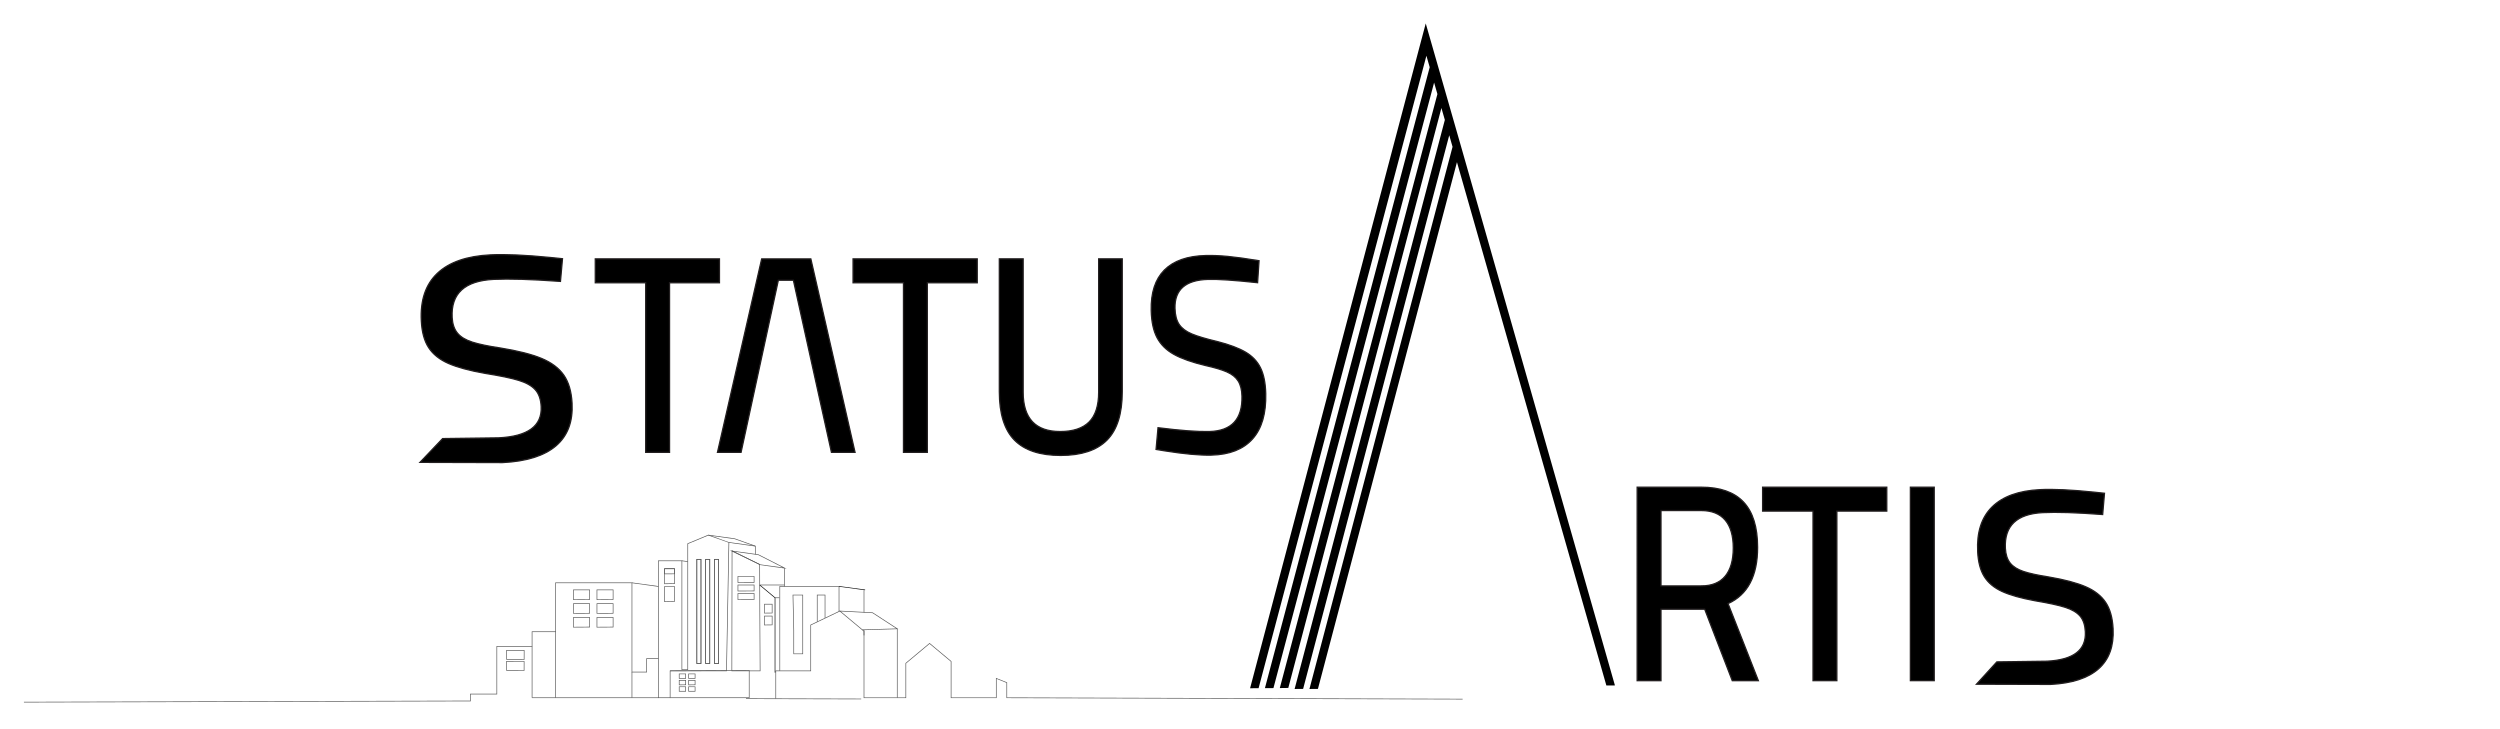 <?xml version="1.0" encoding="utf-8"?>
<!-- Generator: Adobe Illustrator 25.4.1, SVG Export Plug-In . SVG Version: 6.00 Build 0)  -->
<svg version="1.1" id="Layer_1" xmlns="http://www.w3.org/2000/svg" xmlns:xlink="http://www.w3.org/1999/xlink" x="0px" y="0px"
	 viewBox="0 0 1920 560" style="enable-background:new 0 0 1920 560;" xml:space="preserve">
<style type="text/css">
	.st0{stroke:#231F20;stroke-miterlimit:10;}
	.st1{opacity:0.67;}
	.st2{fill:none;stroke:#000000;stroke-width:0.5;stroke-miterlimit:10;}
	.st3{fill:none;stroke:#231F20;stroke-miterlimit:10;}
</style>
<path class="st0" d="M495.89,217.18h-38.72v-18.36h95.37v18.36H514.2v130.23h-18.31V217.18z"/>
<path class="st0" d="M609.32,215.22h-11.56l-28.63,132.19h-18.12l33.95-148.58h37.76l33.95,148.58h-18.12L609.32,215.22z"/>
<path class="st0" d="M693.87,217.18h-38.72v-18.36h95.37v18.36h-38.34v130.23h-18.31V217.18z"/>
<path class="st0" d="M779.12,338.01c-7.76-7.85-11.64-20.26-11.64-37.25V198.82h18.31v102.37c0,20.16,9.47,30.23,28.42,30.23
	c9.92,0,17.33-2.45,22.22-7.34c4.89-4.89,7.34-12.53,7.34-22.89V198.82h18.12v101.93c0,16.99-3.91,29.41-11.73,37.25
	c-7.82,7.85-19.68,11.77-35.57,11.77C798.7,349.78,786.88,345.86,779.12,338.01z"/>
<path class="st0" d="M894.75,346.29l-6.9-1.13l1.51-16.67c17.22,2.18,30.35,3.15,39.37,2.93c17.16-0.42,25.53-9.48,25.1-27.18
	c-0.12-4.89-1.1-8.79-2.95-11.7c-1.85-2.91-4.74-5.21-8.66-6.92c-3.92-1.71-9.4-3.34-16.43-4.9c-10.36-2.48-18.45-5.35-24.25-8.59
	c-5.8-3.24-10.1-7.5-12.9-12.76c-2.8-5.26-4.3-12.21-4.51-20.84c-0.33-13.67,3.04-24.05,10.12-31.14
	c7.08-7.08,17.67-10.8,31.78-11.14c5.21-0.13,10.84,0.1,16.9,0.67c6.05,0.58,14.06,1.68,24.02,3.31l-1.12,16.88
	c-17.47-1.88-30.08-2.73-37.84-2.54c-17.42,0.42-25.95,7.83-25.6,22.22c0.13,5.33,1.21,9.48,3.26,12.45
	c2.04,2.97,5.25,5.38,9.62,7.22c4.37,1.84,10.97,3.81,19.79,5.89c9.21,2.37,16.4,5.08,21.56,8.12c5.16,3.04,8.98,7.06,11.45,12.04
	c2.47,4.98,3.81,11.57,4.01,19.78c0.37,15.26-3.01,26.86-10.13,34.81c-7.12,7.95-17.67,12.09-31.65,12.43
	C921.55,349.75,909.7,348.67,894.75,346.29z"/>
<g>
	<g>
		<polygon points="1240.27,526.41 1233.69,526.46 1233.6,526.14 1118.94,124.53 1012.17,529.07 1005.64,529.14 1005.8,528.59 
			1115.56,112.75 1113.02,103.88 1000.8,529.07 994.25,529.14 994.41,528.59 1109.64,92.1 1107.01,82.94 989.41,528.34 
			982.88,528.43 983.04,527.87 1103.93,72.25 1101.39,63.42 978,528.46 971.45,528.48 971.61,527.93 1098.01,51.63 1095.48,42.8 
			966.59,528.55 960.06,528.57 960.21,528.02 1091.79,29.94 1091.83,29.84 1094.97,18 1122.15,112.71 		"/>
	</g>
</g>
<path class="st0" d="M1257.33,374.16h49.21c14.49,0,25.33,3.82,32.52,11.45c7.18,7.63,10.78,19.22,10.78,34.77
	c0,21.89-7.57,36.28-22.7,43.19l23.27,59.17h-20.03l-21.17-54.86h-33.57v54.86h-18.31V374.16z M1306.73,449.97
	c8.01,0,14.08-2.48,18.22-7.45c4.13-4.97,6.2-12.2,6.2-21.7c0-9.36-2.07-16.49-6.2-21.38c-4.14-4.89-10.27-7.34-18.41-7.34h-30.9
	v57.88H1306.73z"/>
<path class="st0" d="M1392.4,392.52h-38.72v-18.36h95.37v18.36h-38.34v130.23h-18.31V392.52z"/>
<path class="st0" d="M1467.17,374.16h18.31v148.58h-18.31V374.16z"/>
<path class="st0" d="M1523.95,442.86c3,4.77,7.54,8.56,13.61,11.35c6.09,2.79,14.54,5.19,25.34,7.17
	c10.35,1.73,18.09,3.41,23.22,5.05c5.14,1.64,8.92,3.88,11.37,6.71s3.8,6.85,4.06,12.05c0.72,14.05-9.07,21.58-29.41,22.61
	c-1.1,0.05-14.9,0.25-38.57,0.54l-15.62,17.12c35.14,0.15,55.94,0.22,56.89,0.17c16.46-0.84,28.74-4.83,36.85-12
	c8.11-7.18,11.83-17.44,11.16-30.78c-0.44-8.43-2.33-15.17-5.71-20.21c-3.38-5.04-8.49-9.05-15.32-12
	c-6.83-2.97-16.33-5.47-28.47-7.54c-8.24-1.28-14.66-2.67-19.27-4.2s-8.03-3.68-10.25-6.46c-2.22-2.77-3.45-6.55-3.7-11.31
	c-0.87-17.29,8.69-26.43,28.72-27.44c10.52-0.54,25.86-0.05,46,1.46l1.4-16.33l-8.07-0.86c-17.48-1.8-31.34-2.43-41.57-1.91
	c-16.31,0.82-28.53,5.25-36.68,13.28c-8.12,8.01-11.83,19.47-11.07,34.36C1519.26,431.68,1520.95,438.08,1523.95,442.86z
	 M329.23,267.01c3.34,5.08,8.39,9.13,15.15,12.1c6.78,2.97,16.19,5.53,28.21,7.64c11.52,1.84,20.14,3.63,25.85,5.39
	c5.73,1.75,9.93,4.13,12.66,7.16s4.23,7.3,4.52,12.85c0.8,14.98-10.1,23.02-32.74,24.11c-1.23,0.05-16.59,0.27-42.94,0.57
	l-17.39,18.26c39.12,0.16,62.28,0.23,63.34,0.18c18.32-0.9,32-5.16,41.02-12.8c9.02-7.66,13.17-18.6,12.43-32.83
	c-0.49-8.99-2.6-16.18-6.36-21.55c-3.76-5.37-9.45-9.65-17.05-12.8c-7.61-3.17-18.17-5.84-31.7-8.04
	c-9.17-1.36-16.31-2.85-21.45-4.48c-5.14-1.63-8.94-3.92-11.41-6.89c-2.47-2.95-3.85-6.98-4.12-12.06
	c-0.97-18.44,9.68-28.19,31.97-29.27c11.71-0.57,28.78-0.05,51.21,1.56l1.56-17.42l-8.98-0.91c-19.46-1.92-34.89-2.6-46.28-2.04
	c-18.15,0.88-31.76,5.6-40.83,14.16c-9.04,8.54-13.17,20.76-12.32,36.64C324.01,255.09,325.89,261.91,329.23,267.01z"/>
<g>
	<g class="st1">
		<line class="st2" x1="485.34" y1="447.59" x2="505.64" y2="450.4"/>
		<line class="st2" x1="528.2" y1="431.31" x2="523.68" y2="430.68"/>
		<polyline class="st2" points="663.55,487.98 663.55,484.77 663.55,483.68 		"/>
		<line class="st2" x1="663.55" y1="470.25" x2="663.55" y2="453.22"/>
		<line class="st2" x1="559.78" y1="416.59" x2="580.08" y2="419.41"/>
		<line class="st2" x1="562.73" y1="423.26" x2="562.21" y2="423.19"/>
		<path class="st2" d="M543.99,410.96l20.3,2.82c5.26,1.88,10.53,3.76,15.79,5.64"/>
		<line class="st2" x1="580.08" y1="425.67" x2="580.08" y2="419.41"/>
		<line class="st2" x1="602.63" y1="436.31" x2="602.63" y2="450.4"/>
		<path class="st2" d="M583.42,433.65c0-0.09,0-0.14,0-0.14l-21.38-10.34l18.05,2.51l2.26,0.31c6.77,3.45,13.53,6.88,20.3,10.33
			L583.42,433.65z"/>
		<g>
			<path class="st2" d="M583.78,515.21h-21.72l0.16-91.96v-0.24l0.52,0.25l20.69,10.25c0,0,0,0.05,0,0.14
				C583.42,434.82,583.6,499.69,583.78,515.21z"/>
			<polygon class="st2" points="579.15,442.7 566.74,442.7 566.74,447.32 579.15,447.27 			"/>
			<polygon class="st2" points="402.51,514.94 402.53,507.98 389,507.97 389.11,514.93 			"/>
			<polygon class="st2" points="402.54,506.49 402.56,499.52 389.03,499.52 389.14,506.48 			"/>
			<polygon class="st2" points="593.01,473.15 587.14,473.15 587.14,479.99 593.01,479.92 			"/>
			<polygon class="st2" points="593.01,464.02 587.14,464.02 587.14,470.87 593.01,470.8 			"/>
			<polygon class="st2" points="579.15,449.27 566.74,449.27 566.74,453.89 579.15,453.85 			"/>
			<polygon class="st2" points="579.15,455.85 566.74,455.85 566.74,460.47 579.15,460.42 			"/>
			<polygon class="st2" points="533.83,517.56 528.86,517.56 528.86,521.03 533.83,521 			"/>
			<polygon class="st2" points="533.83,522.5 528.86,522.5 528.86,525.97 533.83,525.94 			"/>
			<polygon class="st2" points="533.83,527.44 528.86,527.44 528.86,530.91 533.83,530.88 			"/>
			<polygon class="st2" points="526.6,517.56 521.63,517.56 521.63,521.03 526.6,521 			"/>
			<polygon class="st2" points="526.6,522.5 521.63,522.5 521.63,525.97 526.6,525.94 			"/>
			<polygon class="st2" points="526.6,527.44 521.63,527.44 521.63,530.91 526.6,530.88 			"/>
			<polygon class="st2" points="470.87,453.03 458.46,453.03 458.46,460.48 470.87,460.4 			"/>
			<polygon class="st2" points="470.87,463.62 458.46,463.62 458.46,471.07 470.87,471 			"/>
			<polygon class="st2" points="470.87,474.22 458.46,474.22 458.46,481.67 470.87,481.59 			"/>
			<polygon class="st2" points="452.83,453.03 440.42,453.03 440.42,460.48 452.83,460.4 			"/>
			<polygon class="st2" points="452.83,463.62 440.42,463.62 440.42,471.07 452.83,471 			"/>
			<polygon class="st2" points="452.83,474.22 440.42,474.22 440.42,481.67 452.83,481.59 			"/>
			<rect x="535.17" y="429.55" class="st2" width="3.18" height="80.02"/>
			<rect x="541.93" y="429.55" class="st2" width="3.18" height="80.02"/>
			<rect x="548.7" y="429.55" class="st2" width="3.18" height="80.02"/>
			<polygon class="st2" points="518.04,436.78 518.04,440.7 510.35,440.75 510.35,436.78 			"/>
			<path class="st2" d="M543.99,410.96c-5.26,2.19-10.53,4.39-15.79,6.57v96.74h-4.51v-83.59h-18.05v105.19h6.98h2.04v-20.66h43.29
				c0.61-32.87,1.83-98.62,1.83-98.62S549.24,412.83,543.99,410.96z M518.04,461.89l-7.69,0.14v-11.55h7.69V461.89z M518.04,448.2
				l-7.69,0.14v-11.55h7.69V448.2z M538.35,509.58h-3.18v-80.02h3.18V509.58z M545.11,509.58h-3.18v-80.02h3.18V509.58z
				 M551.88,509.58h-3.18v-80.02h3.18V509.58z"/>
			<path class="st2" d="M505.64,505.82c-3,0-6.02,0-9.02,0c0,3.45,0,6.88,0,10.33c-3.77,0-7.51,0-11.28,0c0-22.85,0-45.71,0-68.56
				c-19.56,0-39.09,0-58.65,0c0,12.52,0,25.05,0,37.57c-6.02,0-12.02,0-18.05,0c0,3.76,0,7.51,0,11.27c-9.02,0-18.05,0-27.07,0
				c0,12.21,0,24.42,0,36.63c-6.77,0-13.53,0-20.3,0v5.29l-342.89,0.9"/>
			<path class="st2" d="M591.36,525.54"/>
			<line class="st2" x1="426.69" y1="535.87" x2="426.69" y2="485.15"/>
			<line class="st2" x1="408.64" y1="535.87" x2="408.64" y2="496.43"/>
			<path class="st2" d="M494.36,536.81"/>
			<path class="st2" d="M427.51,536.81"/>
			<line class="st2" x1="485.34" y1="535.87" x2="485.34" y2="516.15"/>
			<polyline class="st2" points="505.64,535.87 485.34,535.87 426.69,535.87 408.64,535.87 			"/>
			<polyline class="st2" points="514.66,535.87 575.39,535.87 575.39,514.94 514.66,515.21 			"/>
			<polyline class="st2" points="1123.29,536.93 773.21,535.88 773.21,524.24 765.15,521.03 765.15,535.88 730.45,535.88 
				730.45,507.97 713.91,494.15 695.68,509.37 695.68,535.88 689.1,535.88 663.55,535.88 663.55,487.98 663.55,484.77 
				662.29,483.72 			"/>
			<polyline class="st2" points="595.8,536.57 595.8,515.21 622.64,515.21 622.64,479.99 645,469.28 			"/>
			<line class="st2" x1="661.4" y1="536.81" x2="572.92" y2="536.57"/>
		</g>
		<polygon class="st2" points="616.51,480.97 616.51,456.98 609,456.98 609.6,483.99 609.6,502.14 616.51,502.14 		"/>
		<polyline class="st2" points="633.63,474.58 633.63,456.98 627.63,456.98 627.63,475.87 627.63,477.6 		"/>
		<polyline class="st2" points="644.37,469.56 644.37,458.76 644.37,456.98 644.37,450.56 644.37,450.36 602.63,450.36 
			598.89,450.36 598.89,456.74 598.89,515.21 		"/>
		<line class="st2" x1="583.78" y1="449.27" x2="602.49" y2="449.27"/>
		<line class="st2" x1="595.22" y1="459.09" x2="598.66" y2="459.09"/>
		<polygon class="st2" points="689.1,482.92 663.55,483.68 662.29,483.72 645,469.28 663.55,470.25 670.16,470.6 		"/>
		<line class="st2" x1="689.09" y1="482.93" x2="689.09" y2="535.87"/>
	</g>
	<line class="st2" x1="644.37" y1="450.36" x2="664.41" y2="453.03"/>
	<polyline class="st2" points="583.46,449.27 595.22,459.09 595.22,516.58 	"/>
</g>
<path class="st3" d="M639.37,346.97"/>
<path class="st3" d="M609.32,217.53"/>
</svg>
